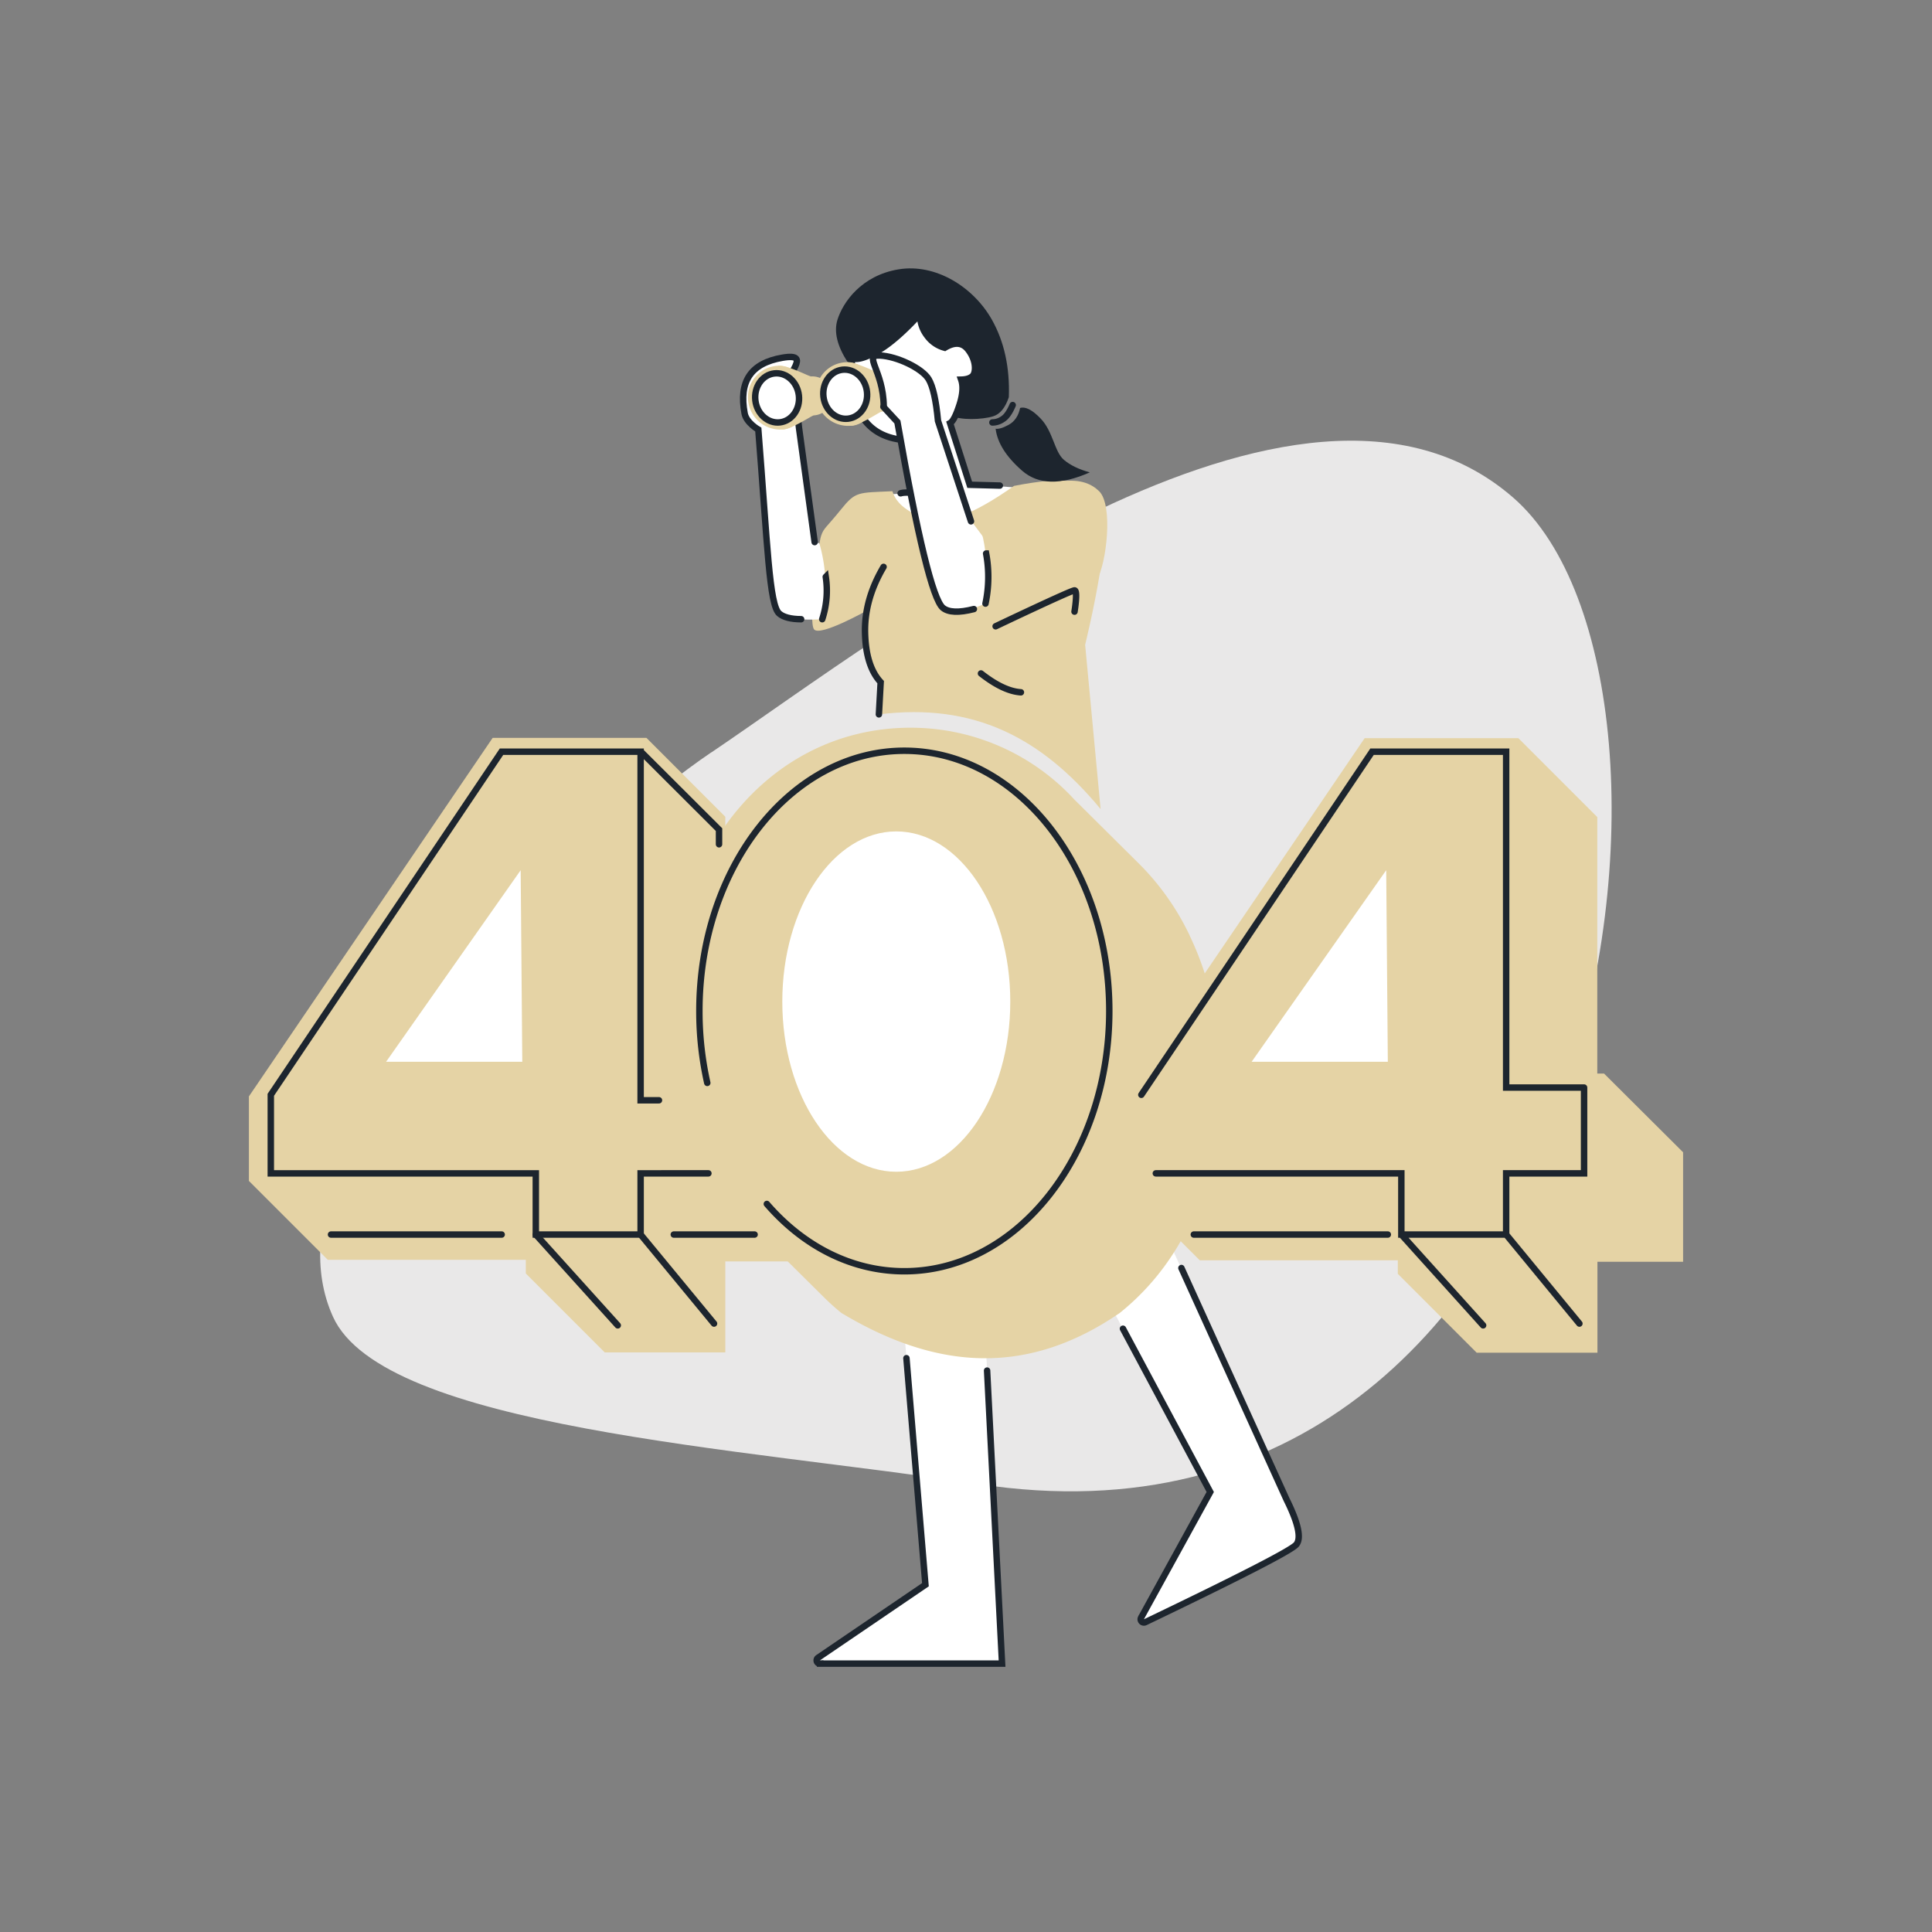 <svg xmlns="http://www.w3.org/2000/svg" data-name="Layer 1" viewBox="0 0 1200 1200">
  <rect x="0" y="0" width="1200" height="1200" fill="#808080" stroke="none"/>
  <path fill="#e9e8e8" d="M441.9 467.3c110.7-74.8 365-274 498-158.2s60.4 672.6-332 612.7c-147.3-22.5-370-35-401.1-104-52-114.9 166-303.8 235-350.5Z"/>
  <path fill="#fff" d="m553.3 727.1 21.5 257.2s-66.4 45-67 47.7 114.6 1.3 114.6 1.3l-16.1-315Z"/>
  <path fill="#1d252e" d="M546.3 520.7c-10.4 68.3-16.6 127-18.7 154.9s-3 45.2-2.7 51.9q127.2 5 157.1-1.3t49.6-20.7C708 598.2 689.5 540 681.3 524c-12.2-23.8-57.2-31.9-135-3.3Z"/>
  <path fill="#fff" d="m693 817 58.7 109.7-43 78.2a2 2 0 0 0 2.6 2.7q88.8-42.6 93.8-48.2 5-5.8-6-28L728.3 776"/>
  <path fill="none" stroke="#1d252e" stroke-linecap="round" stroke-width="4" d="m697.5 825.3 54.2 101.4-43 78.2a2 2 0 0 0 2.6 2.7q88.8-42.6 93.8-48.2 5-5.8-6-28l-65.3-143.8" data-name="Path-94"/>
  <path fill="none" stroke="#1d252e" stroke-linecap="round" stroke-width="4" d="m613.1 851.3 9.3 182h-113a2 2 0 0 1-1.2-3.7l66.6-45.3L563 843.6"/>
  <path fill="#1d252e" d="M526.4 224.8q-9.6-14.9-6.3-26c3.4-11.1 15-27.7 38-31.5s46.5 10.9 58 31.3q11.5 20.5 10.5 48.1-3.3 9.9-9.8 11.9c-6.4 2-20.6 2.7-26.4-.7q-5.9-3.5-64-33.1Z"/>
  <path fill="#fff" d="m529.3 223.9-.9 17.9 7.9 18.1 13.6 10.7 12.2 3.2 6.1 19.1 3.4 13-20.3 1.2 7.4 23.1 55.7 4.2 20.6-31.3-31.3-2.3-12.9-35.8 5.5-15.7.7-13.5 7.9-3.4-1.6-13.6-7.9-4.8-11.5 1-10.6-9.7-1.8-10.4-24.5 23.6-17.7 5.4z"/>
  <path fill="none" stroke="#1d252e" stroke-linecap="round" stroke-width="4" d="M529.3 224a46 46 0 0 0 5 32.9q8.7 15.4 28.8 16.5l8.5 32.5c-5.7.4-9.3-.4-12.2.5m-29.9-83.8q4.9 1.6 16-4.9t26-22.8a20.7 20.7 0 0 0 4.3 13.5 19.8 19.8 0 0 0 11 7.6q9.4-5.7 14.7 1.4c5.3 7 4.7 14.4 2.4 16.3q-2.3 2-6.9 2.1 2.1 6-1.1 15.8t-5.8 11.2l12.2 38.3 18.7.5"/>
  <path fill="#e5d3a5" d="m683.6 502.5-9.6-102s22-89 7.8-93.7c-12-8.2-19.3-11.3-52-5q-37.3 26.4-54 20.6c-11-3.8-19-9-21.5-17.3-21.6 1-22.8 0-32 11.4s-10.6 11.3-12.3 16.3-8.3 53.8-4.3 58.2 32.8-11.8 32.8-11.8c-4.8 4.2 3.4 38.5 8.6 44.5-.3 3.2-.6 5.9-1.1 20 58.9-7.3 100.8 14.4 137.6 58.8Z"/>
  <path fill="none" stroke="#1d252e" stroke-linecap="round" stroke-width="4" d="M559.4 273a21.8 21.8 0 0 0 8.6.2 35.6 35.6 0 0 0 11.9-4.2m-31.1 83.1q-12 20.3-11.5 41t9.7 30.6l-1.1 20m63.4-25.4q14 11 24.8 11.7m-17.7-167.6a11.3 11.3 0 0 0 6.3-2q3.4-2 6.3-8.8"/>
  <path fill="#1d252e" d="M618.4 266.3c1.8.3 4.6-.5 8.2-2.5s6-5.5 7-10.4q5-1.5 12.7 6.5c7.8 8 8.6 20.7 14.5 25.7q5.9 5 16.1 7.8-27.1 12-42-1t-16.5-26.1Z"/>
  <path fill="#fff" d="M484 381.1c-6.2-5.2-7.3-42.7-13-114.3 0 0-7.4-4.2-8.5-10-3.7-19.7 3.7-31.2 23.4-34.6s.5 11.2 4.5 18q4 6.7 5.9 25.8l9.7 70.7 2.9.7a98 98 0 0 1 1.8 47.2s-22 1.6-26.7-3.5Z"/>
  <path fill="none" stroke="#1d252e" stroke-linecap="round" stroke-width="4" d="M497.6 384.6c-6.4 0-11.1-1.3-13.6-3.5-6.2-5.2-7.3-42.7-13-114.3 0 0-7.4-4.2-8.5-10-3.7-19.7 3.7-31.2 23.4-34.6s.5 11.2 4.5 18q4 6.7 5.9 25.8l9.7 70.7" data-name="Path-93"/>
  <path fill="#e5d3a5" d="M554.6 235.4c-1 .1-9-4.4-13.3-4.2a12.5 12.5 0 0 0-11.9 13.4 12.9 12.9 0 0 0 13.6 12c4.2-.3 11.7-5.6 12.6-5.7a7.6 7.6 0 0 0 7.2-8.1 7.9 7.9 0 0 0-8.2-7.4Zm-50.7-1.6c-1.5.1-14.1-7-20.8-6.6a19.5 19.5 0 0 0-18.5 20.9 20.1 20.1 0 0 0 21.1 18.7c6.7-.4 18.4-8.7 19.8-8.8a12 12 0 0 0 11.3-12.7 12.3 12.3 0 0 0-13-11.5Z"/>
  <path fill="#e5d3a5" d="M486 266.8c9-.5 15.7-9.7 15-20.7s-8.6-19.4-17.6-18.9m26 12.2-3.9.2c-2.4.1-1.5 13.7 1 13.6l4.2-.2"/>
  <path fill="#e5d3a5" d="M546 231.6c-1.4 0-14.1-7-20.8-6.6a19.5 19.5 0 0 0-18.4 20.8 20.1 20.1 0 0 0 21 18.7c6.8-.3 18.4-8.7 19.8-8.8a11.9 11.9 0 0 0 11.2-12.7 12.3 12.3 0 0 0-12.8-11.4Z"/>
  <path fill="#e5d3a5" d="M528.6 264.5c9-.5 15.7-9.8 15-20.7S535 224.4 526 225"/>
  <path fill="#fff" d="m603.5 323.9-21-63.8-3.5-22.4-15.6-12.3s-16.5-7.8-20-4.5 5.6 31.3 5.6 31.3l8.4 10 19.6 97.6 7.2 17.5 10.7 4.3L635 366"/>
  <path fill="none" stroke="#1d252e" stroke-linecap="round" stroke-width="4" d="m603.1 323.8-20.5-62.4q-1.8-19.2-5.8-25.9c-4-6.7-19.6-14.2-30.3-14.7s2.1 9.2 2.4 31.4"/>
  <path fill="none" stroke="#1d252e" stroke-linecap="round" stroke-width="4" d="M604.9 378.3q-14 3.6-19.3-.8-9.3-7.9-28.2-115.4l-8.7-9.4" data-name="Path-93"/>
  <ellipse cx="482.7" cy="247.1" fill="#fff" rx="14.5" ry="16.3" transform="rotate(-6.6 483 247.3)"/>
  <ellipse cx="482.7" cy="247.1" fill="none" stroke="#1d252e" stroke-linecap="round" stroke-width="4" rx="13.6" ry="15.3" transform="rotate(-6.6 483 247.3)"/>
  <ellipse cx="524.8" cy="244.8" fill="#fff" rx="14.5" ry="16.3" transform="rotate(-6.6 525.2 245)"/>
  <ellipse cx="525" cy="244.8" fill="none" stroke="#1d252e" stroke-linecap="round" stroke-width="4" rx="13.6" ry="15.3" transform="rotate(-6.6 525.4 245)"/>
  <path fill="#e5d3a5" d="M681.3 360c5.8-9.2 10.4-46.3 1.3-55s-26.3-12.5-76.6 14.7c8 18.7 8.4 40.9 4.3 65.2l10.5 4Z" data-name="Path-88"/>
  <path fill="none" stroke="#1d252e" stroke-linecap="round" stroke-width="4" d="M618.4 389s46.8-22.3 49-22.3 0 13.2 0 13.2m-154.5-21.6a57 57 0 0 1-2.2 26.3m101.8-40.8a79.8 79.8 0 0 1-.4 31.1"/>
  <path fill="#e5d3a5" d="M454.7 666.6h-4.2V507.3l-49-49H306L154.6 681v52.5l49 49h123v8.5l49 49h74.9v-56.5h53.2v-67.9Z"/>
  <path fill="#e5d3a5" d="M739 581.2a159.6 159.6 0 0 0-31-44.2l-40.7-40.4A138 138 0 0 0 565.5 452c-47.4 0-88.1 23.1-115 60.8a195.7 195.7 0 0 0-34 113.9 214.3 214.3 0 0 0 4.7 45q1.7 8 4 15.7a186.4 186.4 0 0 0 31.4 61.4q4 5.2 8.4 10l5.4 5.6 18.2 18.4.8.8L511 805a144.9 144.9 0 0 0 11.6 10.5c55.5 33.3 112.5 41.5 172.9 0a153.4 153.4 0 0 0 30.4-32.7A177.4 177.4 0 0 0 750 732V610.3a184.9 184.9 0 0 0-11-29Z"/>
  <path fill="#e5d3a5" d="M996.3 666.8h-4.2V507.5l-49-49h-95.5l-83.4 122.7-68 100v52.6l49 49h123v8.4l49 49h75v-56.5h53.2v-68Z"/>
  <ellipse cx="556.7" cy="622.1" fill="#fff" rx="70.8" ry="105.7"/>
  <path fill="none" stroke="#1d252e" stroke-linecap="round" stroke-width="4" d="M439.3 672.6a202.8 202.8 0 0 1-4.9-44.7c0-89.3 57-161.6 127.3-161.6S689 538.6 689 627.9s-57 161.7-127.3 161.7c-32.9 0-62.9-15.8-85.4-41.8"/>
  <path fill="#fff" d="m323.4 540.5-83.6 119h84.6l-1-119z"/>
  <path fill="none" stroke="#1d252e" stroke-linecap="round" stroke-width="4" d="m383.7 823.2-50.9-56.4m65.1 0 45.6 55.3"/>
  <path fill="#fff" d="m861 540.5-83.6 119H862l-1-119z"/>
  <path fill="none" stroke="#1d252e" stroke-linecap="round" stroke-width="4" d="M717.9 728.8h152.5v38h65.1v-38h48.4v-53.3m-62.7 147.7-50.8-56.4m65.1 0 45.5 55.3M409.3 683.4h-11.4V466.9h-86.4L168.2 680v48.8h164.6v38h65.1v-38H440m543.9-53.3h-48.4V466.9h-83.3L708.9 680m-397.3 86.8h-106m263.1 0h-50.2m443.5 0H741.5M398.1 466.9l48.5 48.4v9.1"/>
</svg>